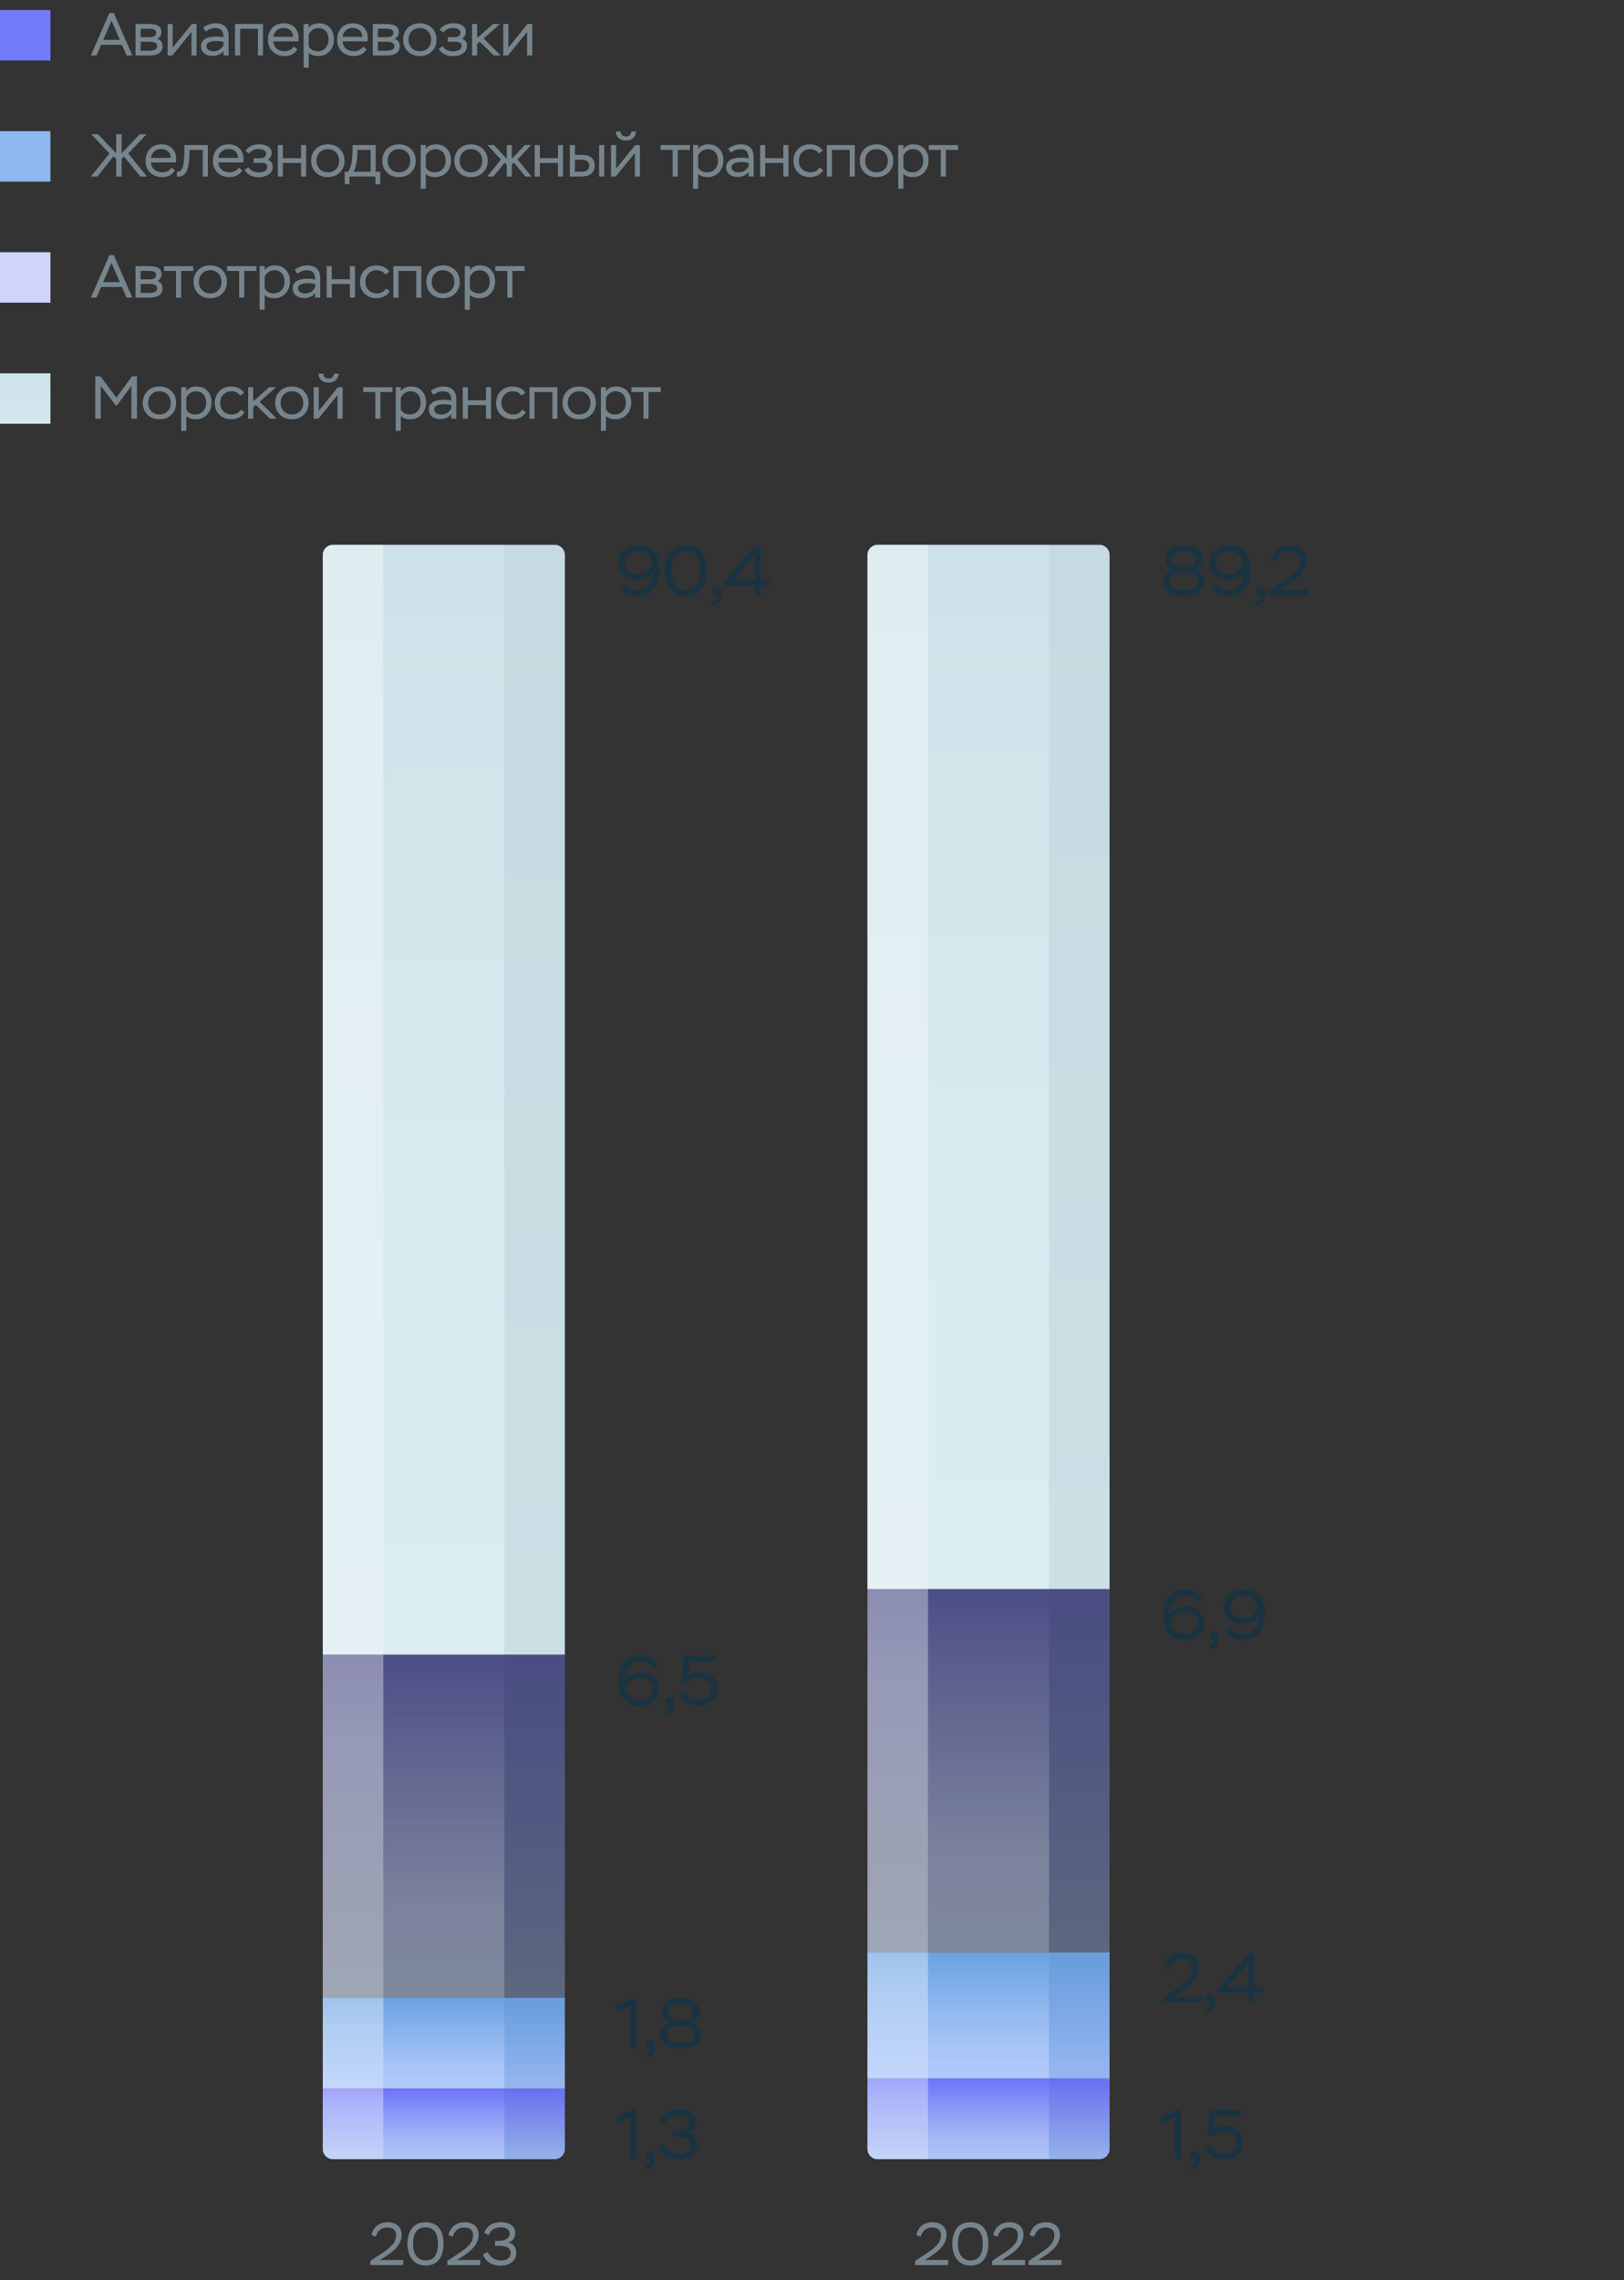 <svg width="322" height="452" viewBox="0 0 322 452" fill="none" xmlns="http://www.w3.org/2000/svg">
<rect x="0" y="0" width="322" height="452" fill="#333333" stroke="none"/>
<rect y="2" width="10" height="10" fill="#737AF9"/>
<path d="M19.128 11H18.012L21.696 2.576H22.56L26.244 11H25.104L24.168 8.876H20.052L19.128 11ZM23.76 7.916L22.104 4.1L20.46 7.916H23.76ZM29.658 11H26.874V4.76H29.466C31.206 4.76 32.022 5.204 32.022 6.356C32.022 6.932 31.758 7.388 31.218 7.712C31.89 7.916 32.226 8.408 32.226 9.212C32.226 10.376 31.302 11 29.658 11ZM29.67 8.276H27.882V10.064H29.55C30.618 10.064 31.158 9.764 31.158 9.164C31.158 8.576 30.666 8.276 29.67 8.276ZM29.43 5.696H27.882V7.364H29.778C30.51 7.364 30.954 7.064 30.954 6.5C30.954 5.864 30.438 5.696 29.43 5.696ZM37.962 6.332L34.158 11H33.234V4.76H34.242V9.44L38.034 4.76H38.97V11H37.962V6.332ZM40.789 6.26L40.273 5.504C40.849 4.964 41.846 4.616 42.77 4.616C44.438 4.616 45.325 5.528 45.325 7.148V11H44.318V10.076C43.922 10.652 43.142 11.084 42.133 11.084C40.778 11.084 39.865 10.328 39.865 9.176C39.865 7.868 40.981 7.244 42.853 7.244C43.441 7.244 43.922 7.304 44.318 7.424C44.318 6.212 43.886 5.564 42.65 5.564C42.026 5.564 41.401 5.792 40.789 6.26ZM42.373 10.172C42.842 10.172 43.261 10.04 43.609 9.788C43.958 9.536 44.185 9.248 44.318 8.948V8.312C43.969 8.192 43.526 8.132 42.986 8.132C41.617 8.132 40.934 8.468 40.934 9.14C40.934 9.776 41.51 10.172 42.373 10.172ZM52.144 11H51.136V5.708H47.608V11H46.6V4.76H52.144V11ZM58.312 9.212L58.959 9.812C58.383 10.676 57.556 11.108 56.464 11.108C55.468 11.108 54.663 10.808 54.051 10.22C53.44 9.632 53.139 8.852 53.139 7.868C53.139 6.92 53.416 6.14 53.98 5.528C54.532 4.916 55.312 4.616 56.319 4.616C57.148 4.616 57.843 4.88 58.383 5.396C58.923 5.912 59.2 6.596 59.2 7.448C59.2 7.724 59.175 7.976 59.139 8.204H54.219C54.279 9.44 55.191 10.16 56.499 10.16C57.231 10.16 57.928 9.776 58.312 9.212ZM56.248 5.54C55.108 5.54 54.364 6.236 54.208 7.292H58.132C58.072 6.188 57.364 5.54 56.248 5.54ZM61.208 13.4H60.2V4.76H61.208V5.54C61.627 4.928 62.3 4.616 63.224 4.616C64.135 4.616 64.868 4.904 65.407 5.492C65.948 6.08 66.212 6.836 66.212 7.772C66.212 8.732 65.924 9.524 65.347 10.16C64.76 10.796 64.016 11.108 63.103 11.108C62.264 11.108 61.627 10.892 61.208 10.472V13.4ZM63.115 5.564C62.203 5.564 61.495 6.152 61.208 6.86V9.188C61.568 9.836 62.167 10.16 63.02 10.16C63.632 10.16 64.147 9.944 64.543 9.512C64.939 9.08 65.144 8.528 65.144 7.844C65.144 6.452 64.364 5.564 63.115 5.564ZM72.028 9.212L72.677 9.812C72.1 10.676 71.272 11.108 70.18 11.108C69.184 11.108 68.38 10.808 67.769 10.22C67.156 9.632 66.856 8.852 66.856 7.868C66.856 6.92 67.132 6.14 67.697 5.528C68.249 4.916 69.028 4.616 70.037 4.616C70.865 4.616 71.561 4.88 72.1 5.396C72.641 5.912 72.916 6.596 72.916 7.448C72.916 7.724 72.892 7.976 72.856 8.204H67.936C67.996 9.44 68.909 10.16 70.216 10.16C70.948 10.16 71.644 9.776 72.028 9.212ZM69.965 5.54C68.825 5.54 68.081 6.236 67.924 7.292H71.849C71.788 6.188 71.081 5.54 69.965 5.54ZM76.701 11H73.916V4.76H76.508C78.249 4.76 79.064 5.204 79.064 6.356C79.064 6.932 78.8 7.388 78.26 7.712C78.933 7.916 79.269 8.408 79.269 9.212C79.269 10.376 78.344 11 76.701 11ZM76.713 8.276H74.924V10.064H76.593C77.66 10.064 78.201 9.764 78.201 9.164C78.201 8.576 77.709 8.276 76.713 8.276ZM76.472 5.696H74.924V7.364H76.82C77.552 7.364 77.996 7.064 77.996 6.5C77.996 5.864 77.481 5.696 76.472 5.696ZM79.929 7.868C79.929 6.92 80.241 6.14 80.853 5.528C81.465 4.916 82.257 4.616 83.229 4.616C84.213 4.616 85.017 4.916 85.629 5.528C86.241 6.14 86.553 6.92 86.553 7.868C86.553 8.816 86.241 9.584 85.629 10.196C85.005 10.808 84.201 11.108 83.229 11.108C82.257 11.108 81.465 10.808 80.853 10.196C80.241 9.584 79.929 8.816 79.929 7.868ZM80.997 7.868C80.997 8.528 81.201 9.08 81.621 9.512C82.041 9.944 82.569 10.16 83.229 10.16C83.889 10.16 84.441 9.944 84.861 9.524C85.281 9.104 85.485 8.552 85.485 7.868C85.485 7.184 85.269 6.632 84.849 6.2C84.417 5.78 83.877 5.564 83.229 5.564C82.581 5.564 82.053 5.78 81.633 6.2C81.213 6.62 80.997 7.184 80.997 7.868ZM89.808 11.12C88.523 11.12 87.576 10.64 86.987 9.692L87.779 9.14C88.127 9.776 88.895 10.184 89.82 10.184C90.816 10.184 91.523 9.776 91.523 9.104C91.523 8.552 91.103 8.276 90.275 8.276H88.811V7.364H90.204C90.816 7.364 91.296 7.004 91.296 6.464C91.296 5.876 90.671 5.54 89.772 5.54C89.016 5.54 88.391 5.828 87.924 6.416L87.18 5.924C87.6 5.204 88.559 4.604 89.868 4.604C91.439 4.604 92.364 5.264 92.364 6.308C92.364 6.896 92.112 7.352 91.62 7.652C92.34 8 92.591 8.42 92.591 9.08C92.591 9.716 92.328 10.208 91.811 10.568C91.296 10.94 90.624 11.12 89.808 11.12ZM94.604 11H93.596V4.76H94.604V7.556L97.76 4.76H99.116L95.888 7.628L99.272 11H97.928L95.12 8.252L94.604 8.732V11ZM104.52 6.332L100.716 11H99.792V4.76H100.8V9.44L104.592 4.76H105.528V11H104.52V6.332Z" fill="#76848D"/>
<rect y="26" width="10" height="10" fill="#8FB7EF"/>
<path d="M18.024 35L21.696 30.428L18.096 26.6H19.428L23.028 30.38V26.6H24.12V30.392L27.72 26.6H29.064L25.428 30.428L29.136 35H27.828L24.6 31.028L24.12 31.496V35H23.028V31.484L22.5 30.992L19.284 35H18.024ZM34.041 33.212L34.69 33.812C34.114 34.676 33.285 35.108 32.194 35.108C31.198 35.108 30.393 34.808 29.782 34.22C29.169 33.632 28.869 32.852 28.869 31.868C28.869 30.92 29.145 30.14 29.709 29.528C30.262 28.916 31.041 28.616 32.05 28.616C32.877 28.616 33.574 28.88 34.114 29.396C34.654 29.912 34.929 30.596 34.929 31.448C34.929 31.724 34.906 31.976 34.87 32.204H29.95C30.009 33.44 30.922 34.16 32.23 34.16C32.962 34.16 33.657 33.776 34.041 33.212ZM31.977 29.54C30.837 29.54 30.093 30.236 29.938 31.292H33.861C33.801 30.188 33.093 29.54 31.977 29.54ZM41.213 35H40.205V29.72H37.565V30.008C37.565 32.024 37.337 33.416 36.881 34.136C36.425 34.856 35.861 35.096 35.081 35V34.04C35.885 34.04 36.557 33.692 36.557 30.044V28.76H41.213V35ZM47.383 33.212L48.032 33.812C47.456 34.676 46.627 35.108 45.535 35.108C44.539 35.108 43.736 34.808 43.123 34.22C42.511 33.632 42.212 32.852 42.212 31.868C42.212 30.92 42.487 30.14 43.051 29.528C43.603 28.916 44.383 28.616 45.392 28.616C46.219 28.616 46.916 28.88 47.456 29.396C47.995 29.912 48.272 30.596 48.272 31.448C48.272 31.724 48.248 31.976 48.212 32.204H43.291C43.352 33.44 44.264 34.16 45.572 34.16C46.303 34.16 46.999 33.776 47.383 33.212ZM45.319 29.54C44.179 29.54 43.435 30.236 43.279 31.292H47.203C47.144 30.188 46.435 29.54 45.319 29.54ZM51.293 35.12C50.009 35.12 49.061 34.64 48.473 33.692L49.265 33.14C49.613 33.776 50.381 34.184 51.305 34.184C52.301 34.184 53.009 33.776 53.009 33.104C53.009 32.552 52.589 32.276 51.761 32.276H50.297V31.364H51.689C52.301 31.364 52.781 31.004 52.781 30.464C52.781 29.876 52.157 29.54 51.257 29.54C50.501 29.54 49.877 29.828 49.409 30.416L48.665 29.924C49.085 29.204 50.045 28.604 51.353 28.604C52.925 28.604 53.849 29.264 53.849 30.308C53.849 30.896 53.597 31.352 53.105 31.652C53.825 32 54.077 32.42 54.077 33.08C54.077 33.716 53.813 34.208 53.297 34.568C52.781 34.94 52.109 35.12 51.293 35.12ZM60.697 35H59.689V32.3H56.089V35H55.081V28.76H56.089V31.352H59.689V28.76H60.697V35ZM61.691 31.868C61.691 30.92 62.003 30.14 62.615 29.528C63.227 28.916 64.019 28.616 64.991 28.616C65.975 28.616 66.779 28.916 67.391 29.528C68.003 30.14 68.315 30.92 68.315 31.868C68.315 32.816 68.003 33.584 67.391 34.196C66.767 34.808 65.963 35.108 64.991 35.108C64.019 35.108 63.227 34.808 62.615 34.196C62.003 33.584 61.691 32.816 61.691 31.868ZM62.759 31.868C62.759 32.528 62.963 33.08 63.383 33.512C63.803 33.944 64.331 34.16 64.991 34.16C65.651 34.16 66.203 33.944 66.623 33.524C67.043 33.104 67.247 32.552 67.247 31.868C67.247 31.184 67.031 30.632 66.611 30.2C66.179 29.78 65.639 29.564 64.991 29.564C64.343 29.564 63.815 29.78 63.395 30.2C62.975 30.62 62.759 31.184 62.759 31.868ZM69.297 36.512H68.337V34.04H69.033C69.669 33.068 69.909 31.7 69.909 29.336V28.76H74.493V34.04H75.393V36.512H74.433V35H69.297V36.512ZM73.485 29.72H70.857V30.152C70.857 31.748 70.605 33.044 70.113 34.04H73.485V29.72ZM75.795 31.868C75.795 30.92 76.107 30.14 76.719 29.528C77.331 28.916 78.123 28.616 79.095 28.616C80.079 28.616 80.883 28.916 81.495 29.528C82.107 30.14 82.419 30.92 82.419 31.868C82.419 32.816 82.107 33.584 81.495 34.196C80.871 34.808 80.067 35.108 79.095 35.108C78.123 35.108 77.331 34.808 76.719 34.196C76.107 33.584 75.795 32.816 75.795 31.868ZM76.863 31.868C76.863 32.528 77.067 33.08 77.487 33.512C77.907 33.944 78.435 34.16 79.095 34.16C79.755 34.16 80.307 33.944 80.727 33.524C81.147 33.104 81.351 32.552 81.351 31.868C81.351 31.184 81.135 30.632 80.715 30.2C80.283 29.78 79.743 29.564 79.095 29.564C78.447 29.564 77.919 29.78 77.499 30.2C77.079 30.62 76.863 31.184 76.863 31.868ZM84.426 37.4H83.418V28.76H84.426V29.54C84.846 28.928 85.518 28.616 86.442 28.616C87.354 28.616 88.086 28.904 88.626 29.492C89.166 30.08 89.43 30.836 89.43 31.772C89.43 32.732 89.142 33.524 88.566 34.16C87.978 34.796 87.234 35.108 86.322 35.108C85.482 35.108 84.846 34.892 84.426 34.472V37.4ZM86.334 29.564C85.422 29.564 84.714 30.152 84.426 30.86V33.188C84.786 33.836 85.386 34.16 86.238 34.16C86.85 34.16 87.366 33.944 87.762 33.512C88.158 33.08 88.362 32.528 88.362 31.844C88.362 30.452 87.582 29.564 86.334 29.564ZM90.075 31.868C90.075 30.92 90.387 30.14 90.999 29.528C91.611 28.916 92.403 28.616 93.375 28.616C94.359 28.616 95.163 28.916 95.775 29.528C96.387 30.14 96.699 30.92 96.699 31.868C96.699 32.816 96.387 33.584 95.775 34.196C95.151 34.808 94.347 35.108 93.375 35.108C92.403 35.108 91.611 34.808 90.999 34.196C90.387 33.584 90.075 32.816 90.075 31.868ZM91.143 31.868C91.143 32.528 91.347 33.08 91.767 33.512C92.187 33.944 92.715 34.16 93.375 34.16C94.035 34.16 94.587 33.944 95.007 33.524C95.427 33.104 95.631 32.552 95.631 31.868C95.631 31.184 95.415 30.632 94.995 30.2C94.563 29.78 94.023 29.564 93.375 29.564C92.727 29.564 92.199 29.78 91.779 30.2C91.359 30.62 91.143 31.184 91.143 31.868ZM96.602 35L99.314 31.64L96.662 28.76H97.946L100.478 31.484V28.76H101.486V31.484L104.054 28.76H105.302L102.626 31.616L105.41 35H104.162L101.894 32.228L101.486 32.612V35H100.478V32.624L100.046 32.276L97.826 35H96.602ZM111.642 35H110.634V32.3H107.034V35H106.026V28.76H107.034V31.352H110.634V28.76H111.642V35ZM115.241 35H112.985V28.76H113.993V30.704H115.337C117.173 30.704 117.905 31.556 117.905 32.84C117.905 34.1 117.101 35 115.241 35ZM115.229 31.664H113.993V34.04H115.217C116.369 34.04 116.837 33.632 116.837 32.852C116.837 32.06 116.297 31.664 115.229 31.664ZM119.813 35H118.793V28.76H119.813V35ZM125.878 30.332L122.074 35H121.15V28.76H122.158V33.44L125.95 28.76H126.886V35H125.878V30.332ZM122.11 26.072H123.058C123.07 26.66 123.454 27.056 124.126 27.056C124.762 27.056 125.158 26.66 125.158 26.072H126.106C126.094 27.164 125.242 27.86 124.126 27.86C122.926 27.86 122.122 27.176 122.11 26.072ZM133.371 29.708H130.983V28.76H136.791V29.708H134.379V35H133.371V29.708ZM138.427 37.4H137.419V28.76H138.427V29.54C138.847 28.928 139.519 28.616 140.443 28.616C141.355 28.616 142.087 28.904 142.627 29.492C143.167 30.08 143.431 30.836 143.431 31.772C143.431 32.732 143.143 33.524 142.567 34.16C141.979 34.796 141.235 35.108 140.323 35.108C139.483 35.108 138.847 34.892 138.427 34.472V37.4ZM140.335 29.564C139.423 29.564 138.715 30.152 138.427 30.86V33.188C138.787 33.836 139.387 34.16 140.239 34.16C140.851 34.16 141.367 33.944 141.763 33.512C142.159 33.08 142.363 32.528 142.363 31.844C142.363 30.452 141.583 29.564 140.335 29.564ZM144.904 30.26L144.388 29.504C144.964 28.964 145.96 28.616 146.884 28.616C148.552 28.616 149.44 29.528 149.44 31.148V35H148.432V34.076C148.036 34.652 147.256 35.084 146.248 35.084C144.892 35.084 143.98 34.328 143.98 33.176C143.98 31.868 145.096 31.244 146.968 31.244C147.556 31.244 148.036 31.304 148.432 31.424C148.432 30.212 148 29.564 146.764 29.564C146.14 29.564 145.516 29.792 144.904 30.26ZM146.488 34.172C146.956 34.172 147.376 34.04 147.724 33.788C148.072 33.536 148.3 33.248 148.432 32.948V32.312C148.084 32.192 147.64 32.132 147.1 32.132C145.732 32.132 145.048 32.468 145.048 33.14C145.048 33.776 145.624 34.172 146.488 34.172ZM156.33 35H155.322V32.3H151.722V35H150.714V28.76H151.722V31.352H155.322V28.76H156.33V35ZM162.508 33.2L163.228 33.716C162.76 34.592 161.704 35.108 160.66 35.108C159.664 35.108 158.86 34.808 158.248 34.22C157.636 33.632 157.324 32.852 157.324 31.868C157.324 30.932 157.624 30.152 158.236 29.54C158.848 28.928 159.628 28.616 160.6 28.616C161.716 28.616 162.712 29.12 163.132 29.888L162.352 30.416C161.932 29.852 161.356 29.564 160.624 29.564C159.976 29.564 159.448 29.78 159.028 30.212C158.608 30.644 158.392 31.196 158.392 31.868C158.392 32.552 158.608 33.104 159.052 33.524C159.484 33.944 160.048 34.16 160.756 34.16C161.5 34.16 162.088 33.836 162.508 33.2ZM169.483 35H168.475V29.708H164.947V35H163.939V28.76H169.483V35ZM170.478 31.868C170.478 30.92 170.79 30.14 171.402 29.528C172.014 28.916 172.806 28.616 173.778 28.616C174.762 28.616 175.566 28.916 176.178 29.528C176.79 30.14 177.102 30.92 177.102 31.868C177.102 32.816 176.79 33.584 176.178 34.196C175.554 34.808 174.75 35.108 173.778 35.108C172.806 35.108 172.014 34.808 171.402 34.196C170.79 33.584 170.478 32.816 170.478 31.868ZM171.546 31.868C171.546 32.528 171.75 33.08 172.17 33.512C172.59 33.944 173.118 34.16 173.778 34.16C174.438 34.16 174.99 33.944 175.41 33.524C175.83 33.104 176.034 32.552 176.034 31.868C176.034 31.184 175.818 30.632 175.398 30.2C174.966 29.78 174.426 29.564 173.778 29.564C173.13 29.564 172.602 29.78 172.182 30.2C171.762 30.62 171.546 31.184 171.546 31.868ZM179.109 37.4H178.101V28.76H179.109V29.54C179.529 28.928 180.201 28.616 181.125 28.616C182.037 28.616 182.769 28.904 183.309 29.492C183.849 30.08 184.113 30.836 184.113 31.772C184.113 32.732 183.825 33.524 183.249 34.16C182.661 34.796 181.917 35.108 181.005 35.108C180.165 35.108 179.529 34.892 179.109 34.472V37.4ZM181.017 29.564C180.105 29.564 179.397 30.152 179.109 30.86V33.188C179.469 33.836 180.069 34.16 180.921 34.16C181.533 34.16 182.049 33.944 182.445 33.512C182.841 33.08 183.045 32.528 183.045 31.844C183.045 30.452 182.265 29.564 181.017 29.564ZM186.54 29.708H184.152V28.76H189.96V29.708H187.548V35H186.54V29.708Z" fill="#76848D"/>
<rect y="50" width="10" height="10" fill="#CFD4FB"/>
<path d="M19.128 59H18.012L21.696 50.576H22.56L26.244 59H25.104L24.168 56.876H20.052L19.128 59ZM23.76 55.916L22.104 52.1L20.46 55.916H23.76ZM29.658 59H26.874V52.76H29.466C31.206 52.76 32.022 53.204 32.022 54.356C32.022 54.932 31.758 55.388 31.218 55.712C31.89 55.916 32.226 56.408 32.226 57.212C32.226 58.376 31.302 59 29.658 59ZM29.67 56.276H27.882V58.064H29.55C30.618 58.064 31.158 57.764 31.158 57.164C31.158 56.576 30.666 56.276 29.67 56.276ZM29.43 53.696H27.882V55.364H29.778C30.51 55.364 30.954 55.064 30.954 54.5C30.954 53.864 30.438 53.696 29.43 53.696ZM34.902 53.708H32.514V52.76H38.322V53.708H35.91V59H34.902V53.708ZM38.368 55.868C38.368 54.92 38.68 54.14 39.292 53.528C39.904 52.916 40.696 52.616 41.668 52.616C42.652 52.616 43.456 52.916 44.068 53.528C44.68 54.14 44.992 54.92 44.992 55.868C44.992 56.816 44.68 57.584 44.068 58.196C43.444 58.808 42.64 59.108 41.668 59.108C40.696 59.108 39.904 58.808 39.292 58.196C38.68 57.584 38.368 56.816 38.368 55.868ZM39.436 55.868C39.436 56.528 39.64 57.08 40.06 57.512C40.48 57.944 41.008 58.16 41.668 58.16C42.328 58.16 42.88 57.944 43.3 57.524C43.72 57.104 43.924 56.552 43.924 55.868C43.924 55.184 43.708 54.632 43.288 54.2C42.856 53.78 42.316 53.564 41.668 53.564C41.02 53.564 40.492 53.78 40.072 54.2C39.652 54.62 39.436 55.184 39.436 55.868ZM47.424 53.708H45.036V52.76H50.844V53.708H48.432V59H47.424V53.708ZM52.48 61.4H51.472V52.76H52.48V53.54C52.9 52.928 53.572 52.616 54.496 52.616C55.408 52.616 56.14 52.904 56.68 53.492C57.22 54.08 57.484 54.836 57.484 55.772C57.484 56.732 57.196 57.524 56.62 58.16C56.032 58.796 55.288 59.108 54.376 59.108C53.536 59.108 52.9 58.892 52.48 58.472V61.4ZM54.388 53.564C53.476 53.564 52.768 54.152 52.48 54.86V57.188C52.84 57.836 53.44 58.16 54.292 58.16C54.904 58.16 55.42 57.944 55.816 57.512C56.212 57.08 56.416 56.528 56.416 55.844C56.416 54.452 55.636 53.564 54.388 53.564ZM58.957 54.26L58.441 53.504C59.017 52.964 60.013 52.616 60.937 52.616C62.605 52.616 63.493 53.528 63.493 55.148V59H62.485V58.076C62.089 58.652 61.309 59.084 60.301 59.084C58.945 59.084 58.033 58.328 58.033 57.176C58.033 55.868 59.149 55.244 61.021 55.244C61.609 55.244 62.089 55.304 62.485 55.424C62.485 54.212 62.053 53.564 60.817 53.564C60.193 53.564 59.569 53.792 58.957 54.26ZM60.541 58.172C61.009 58.172 61.429 58.04 61.777 57.788C62.125 57.536 62.353 57.248 62.485 56.948V56.312C62.137 56.192 61.693 56.132 61.153 56.132C59.785 56.132 59.101 56.468 59.101 57.14C59.101 57.776 59.677 58.172 60.541 58.172ZM70.383 59H69.375V56.3H65.775V59H64.767V52.76H65.775V55.352H69.375V52.76H70.383V59ZM76.561 57.2L77.281 57.716C76.813 58.592 75.757 59.108 74.713 59.108C73.717 59.108 72.913 58.808 72.301 58.22C71.689 57.632 71.377 56.852 71.377 55.868C71.377 54.932 71.677 54.152 72.289 53.54C72.901 52.928 73.681 52.616 74.653 52.616C75.769 52.616 76.765 53.12 77.185 53.888L76.405 54.416C75.985 53.852 75.409 53.564 74.677 53.564C74.029 53.564 73.501 53.78 73.081 54.212C72.661 54.644 72.445 55.196 72.445 55.868C72.445 56.552 72.661 57.104 73.105 57.524C73.537 57.944 74.101 58.16 74.809 58.16C75.553 58.16 76.141 57.836 76.561 57.2ZM83.536 59H82.528V53.708H79V59H77.992V52.76H83.536V59ZM84.532 55.868C84.532 54.92 84.844 54.14 85.456 53.528C86.068 52.916 86.86 52.616 87.832 52.616C88.816 52.616 89.62 52.916 90.232 53.528C90.844 54.14 91.156 54.92 91.156 55.868C91.156 56.816 90.844 57.584 90.232 58.196C89.608 58.808 88.804 59.108 87.832 59.108C86.86 59.108 86.068 58.808 85.456 58.196C84.844 57.584 84.532 56.816 84.532 55.868ZM85.6 55.868C85.6 56.528 85.804 57.08 86.224 57.512C86.644 57.944 87.172 58.16 87.832 58.16C88.492 58.16 89.044 57.944 89.464 57.524C89.884 57.104 90.088 56.552 90.088 55.868C90.088 55.184 89.872 54.632 89.452 54.2C89.02 53.78 88.48 53.564 87.832 53.564C87.184 53.564 86.656 53.78 86.236 54.2C85.816 54.62 85.6 55.184 85.6 55.868ZM93.162 61.4H92.154V52.76H93.162V53.54C93.582 52.928 94.254 52.616 95.178 52.616C96.09 52.616 96.822 52.904 97.362 53.492C97.902 54.08 98.166 54.836 98.166 55.772C98.166 56.732 97.878 57.524 97.302 58.16C96.714 58.796 95.97 59.108 95.058 59.108C94.218 59.108 93.582 58.892 93.162 58.472V61.4ZM95.07 53.564C94.158 53.564 93.45 54.152 93.162 54.86V57.188C93.522 57.836 94.122 58.16 94.974 58.16C95.586 58.16 96.102 57.944 96.498 57.512C96.894 57.08 97.098 56.528 97.098 55.844C97.098 54.452 96.318 53.564 95.07 53.564ZM100.593 53.708H98.205V52.76H104.013V53.708H101.601V59H100.593V53.708Z" fill="#76848D"/>
<rect y="74" width="10" height="10" fill="url(#paint0_linear_4001_19881)"/>
<path d="M19.98 83H18.888V74.6H19.896L23.088 78.824L26.172 74.6H27.156V83H26.064V76.484L23.196 80.348H22.932L19.98 76.484V83ZM28.307 79.868C28.307 78.92 28.619 78.14 29.231 77.528C29.843 76.916 30.635 76.616 31.607 76.616C32.591 76.616 33.395 76.916 34.007 77.528C34.619 78.14 34.931 78.92 34.931 79.868C34.931 80.816 34.619 81.584 34.007 82.196C33.383 82.808 32.579 83.108 31.607 83.108C30.635 83.108 29.843 82.808 29.231 82.196C28.619 81.584 28.307 80.816 28.307 79.868ZM29.375 79.868C29.375 80.528 29.579 81.08 29.999 81.512C30.419 81.944 30.947 82.16 31.607 82.16C32.267 82.16 32.819 81.944 33.239 81.524C33.659 81.104 33.863 80.552 33.863 79.868C33.863 79.184 33.647 78.632 33.227 78.2C32.795 77.78 32.255 77.564 31.607 77.564C30.959 77.564 30.431 77.78 30.011 78.2C29.591 78.62 29.375 79.184 29.375 79.868ZM36.938 85.4H35.929V76.76H36.938V77.54C37.358 76.928 38.029 76.616 38.953 76.616C39.865 76.616 40.597 76.904 41.138 77.492C41.678 78.08 41.941 78.836 41.941 79.772C41.941 80.732 41.654 81.524 41.078 82.16C40.489 82.796 39.745 83.108 38.834 83.108C37.993 83.108 37.358 82.892 36.938 82.472V85.4ZM38.846 77.564C37.934 77.564 37.225 78.152 36.938 78.86V81.188C37.297 81.836 37.898 82.16 38.749 82.16C39.361 82.16 39.877 81.944 40.273 81.512C40.669 81.08 40.873 80.528 40.873 79.844C40.873 78.452 40.093 77.564 38.846 77.564ZM47.77 81.2L48.49 81.716C48.023 82.592 46.967 83.108 45.922 83.108C44.926 83.108 44.123 82.808 43.511 82.22C42.898 81.632 42.587 80.852 42.587 79.868C42.587 78.932 42.886 78.152 43.498 77.54C44.111 76.928 44.891 76.616 45.862 76.616C46.978 76.616 47.974 77.12 48.395 77.888L47.614 78.416C47.194 77.852 46.618 77.564 45.886 77.564C45.239 77.564 44.711 77.78 44.291 78.212C43.87 78.644 43.654 79.196 43.654 79.868C43.654 80.552 43.87 81.104 44.315 81.524C44.746 81.944 45.31 82.16 46.019 82.16C46.763 82.16 47.35 81.836 47.77 81.2ZM50.209 83H49.201V76.76H50.209V79.556L53.365 76.76H54.721L51.493 79.628L54.877 83H53.533L50.725 80.252L50.209 80.732V83ZM54.569 79.868C54.569 78.92 54.881 78.14 55.493 77.528C56.105 76.916 56.897 76.616 57.869 76.616C58.853 76.616 59.657 76.916 60.269 77.528C60.881 78.14 61.193 78.92 61.193 79.868C61.193 80.816 60.881 81.584 60.269 82.196C59.645 82.808 58.841 83.108 57.869 83.108C56.897 83.108 56.105 82.808 55.493 82.196C54.881 81.584 54.569 80.816 54.569 79.868ZM55.637 79.868C55.637 80.528 55.841 81.08 56.261 81.512C56.681 81.944 57.209 82.16 57.869 82.16C58.529 82.16 59.081 81.944 59.501 81.524C59.921 81.104 60.125 80.552 60.125 79.868C60.125 79.184 59.909 78.632 59.489 78.2C59.057 77.78 58.517 77.564 57.869 77.564C57.221 77.564 56.693 77.78 56.273 78.2C55.853 78.62 55.637 79.184 55.637 79.868ZM66.92 78.332L63.116 83H62.192V76.76H63.2V81.44L66.992 76.76H67.928V83H66.92V78.332ZM63.152 74.072H64.1C64.112 74.66 64.496 75.056 65.168 75.056C65.804 75.056 66.2 74.66 66.2 74.072H67.148C67.136 75.164 66.284 75.86 65.168 75.86C63.968 75.86 63.164 75.176 63.152 74.072ZM74.413 77.708H72.025V76.76H77.833V77.708H75.421V83H74.413V77.708ZM79.469 85.4H78.461V76.76H79.469V77.54C79.889 76.928 80.561 76.616 81.485 76.616C82.397 76.616 83.129 76.904 83.669 77.492C84.209 78.08 84.473 78.836 84.473 79.772C84.473 80.732 84.185 81.524 83.609 82.16C83.021 82.796 82.277 83.108 81.365 83.108C80.525 83.108 79.889 82.892 79.469 82.472V85.4ZM81.377 77.564C80.465 77.564 79.757 78.152 79.469 78.86V81.188C79.829 81.836 80.429 82.16 81.281 82.16C81.893 82.16 82.409 81.944 82.805 81.512C83.201 81.08 83.405 80.528 83.405 79.844C83.405 78.452 82.625 77.564 81.377 77.564ZM85.946 78.26L85.43 77.504C86.006 76.964 87.002 76.616 87.926 76.616C89.594 76.616 90.482 77.528 90.482 79.148V83H89.474V82.076C89.078 82.652 88.298 83.084 87.29 83.084C85.934 83.084 85.022 82.328 85.022 81.176C85.022 79.868 86.138 79.244 88.01 79.244C88.598 79.244 89.078 79.304 89.474 79.424C89.474 78.212 89.042 77.564 87.806 77.564C87.182 77.564 86.558 77.792 85.946 78.26ZM87.53 82.172C87.998 82.172 88.418 82.04 88.766 81.788C89.114 81.536 89.342 81.248 89.474 80.948V80.312C89.126 80.192 88.682 80.132 88.142 80.132C86.774 80.132 86.09 80.468 86.09 81.14C86.09 81.776 86.666 82.172 87.53 82.172ZM97.372 83H96.364V80.3H92.764V83H91.756V76.76H92.764V79.352H96.364V76.76H97.372V83ZM103.55 81.2L104.27 81.716C103.802 82.592 102.746 83.108 101.702 83.108C100.706 83.108 99.902 82.808 99.29 82.22C98.678 81.632 98.366 80.852 98.366 79.868C98.366 78.932 98.666 78.152 99.278 77.54C99.89 76.928 100.67 76.616 101.642 76.616C102.758 76.616 103.754 77.12 104.174 77.888L103.394 78.416C102.974 77.852 102.398 77.564 101.666 77.564C101.018 77.564 100.49 77.78 100.07 78.212C99.65 78.644 99.434 79.196 99.434 79.868C99.434 80.552 99.65 81.104 100.094 81.524C100.526 81.944 101.09 82.16 101.798 82.16C102.542 82.16 103.13 81.836 103.55 81.2ZM110.525 83H109.517V77.708H105.989V83H104.981V76.76H110.525V83ZM111.52 79.868C111.52 78.92 111.832 78.14 112.444 77.528C113.056 76.916 113.848 76.616 114.82 76.616C115.804 76.616 116.608 76.916 117.22 77.528C117.832 78.14 118.144 78.92 118.144 79.868C118.144 80.816 117.832 81.584 117.22 82.196C116.596 82.808 115.792 83.108 114.82 83.108C113.848 83.108 113.056 82.808 112.444 82.196C111.832 81.584 111.52 80.816 111.52 79.868ZM112.588 79.868C112.588 80.528 112.792 81.08 113.212 81.512C113.632 81.944 114.16 82.16 114.82 82.16C115.48 82.16 116.032 81.944 116.452 81.524C116.872 81.104 117.076 80.552 117.076 79.868C117.076 79.184 116.86 78.632 116.44 78.2C116.008 77.78 115.468 77.564 114.82 77.564C114.172 77.564 113.644 77.78 113.224 78.2C112.804 78.62 112.588 79.184 112.588 79.868ZM120.151 85.4H119.143V76.76H120.151V77.54C120.571 76.928 121.243 76.616 122.167 76.616C123.079 76.616 123.811 76.904 124.351 77.492C124.891 78.08 125.155 78.836 125.155 79.772C125.155 80.732 124.867 81.524 124.291 82.16C123.703 82.796 122.959 83.108 122.047 83.108C121.207 83.108 120.571 82.892 120.151 82.472V85.4ZM122.059 77.564C121.147 77.564 120.439 78.152 120.151 78.86V81.188C120.511 81.836 121.111 82.16 121.963 82.16C122.575 82.16 123.091 81.944 123.487 81.512C123.883 81.08 124.087 80.528 124.087 79.844C124.087 78.452 123.307 77.564 122.059 77.564ZM127.582 77.708H125.194V76.76H131.002V77.708H128.59V83H127.582V77.708Z" fill="#76848D"/>
<path d="M64 414L112 414L112 426C112 427.105 111.105 428 110 428L66 428C64.895 428 64 427.105 64 426L64 414Z" fill="url(#paint1_linear_4001_19881)"/>
<path opacity="0.2" d="M76 414L100 414L100 428L76 428L76 414Z" fill="url(#paint2_linear_4001_19881)"/>
<path opacity="0.04" d="M100 414L110 414C111.105 414 112 414.895 112 416L112 428L100 428L100 414Z" fill="#0D262C"/>
<path opacity="0.5" d="M64 414L76 414L76 428L66 428C64.895 428 64 427.105 64 426L64 414Z" fill="url(#paint3_linear_4001_19881)"/>
<rect x="64" y="396" width="48" height="18" fill="url(#paint4_linear_4001_19881)"/>
<path opacity="0.2" d="M76 396L100 396L100 414L76 414L76 396Z" fill="url(#paint5_linear_4001_19881)"/>
<path opacity="0.04" d="M100 396L110 396C111.105 396 112 396.895 112 398L112 414L100 414L100 396Z" fill="#0D262C"/>
<rect opacity="0.5" x="64" y="396" width="12" height="18" fill="url(#paint6_linear_4001_19881)"/>
<path d="M64 110C64 108.895 64.895 108 66 108L110 108C111.105 108 112 108.895 112 110L112 328L64 328L64 110Z" fill="url(#paint7_linear_4001_19881)"/>
<path opacity="0.2" d="M76 108L100 108L100 328L76 328L76 108Z" fill="url(#paint8_linear_4001_19881)"/>
<path opacity="0.04" d="M100 108L110 108C111.105 108 112 108.895 112 110L112 328L100 328L100 108Z" fill="#0D262C"/>
<path opacity="0.5" d="M64 110C64 108.895 64.895 108 66 108L76 108L76 328L64 328L64 110Z" fill="url(#paint9_linear_4001_19881)"/>
<rect opacity="0.42" x="64" y="328" width="48" height="68" fill="url(#paint10_linear_4001_19881)"/>
<path opacity="0.2" d="M76 328L100 328L100 396L76 396L76 328Z" fill="url(#paint11_linear_4001_19881)"/>
<path opacity="0.04" d="M100 328L110 328C111.105 328 112 328.895 112 330L112 396L100 396L100 328Z" fill="#0D262C"/>
<rect opacity="0.5" x="64" y="328" width="12" height="68" fill="url(#paint12_linear_4001_19881)"/>
<path d="M74.527 443.372L73.651 443.06C73.951 441.572 75.079 440.504 76.867 440.504C78.595 440.504 79.651 441.5 79.651 443.024C79.651 443.828 79.303 444.632 78.871 445.208C78.655 445.508 78.379 445.796 78.055 446.096C77.395 446.684 76.927 446.996 76.243 447.428L75.319 448.004H79.963V449H73.423V448.184L75.247 446.972C75.571 446.768 75.799 446.612 75.931 446.516C76.063 446.432 76.279 446.276 76.567 446.072C76.855 445.868 77.071 445.688 77.215 445.556C77.347 445.424 77.527 445.256 77.731 445.04C78.283 444.44 78.487 443.888 78.547 443.132C78.547 442.04 77.839 441.548 76.795 441.548C76.147 441.548 75.631 441.728 75.259 442.088C74.887 442.448 74.635 442.88 74.527 443.372ZM80.795 444.8C80.795 443.504 81.095 442.46 81.707 441.68C82.307 440.9 83.195 440.504 84.359 440.504C86.747 440.504 87.935 442.076 87.935 444.8C87.935 446.108 87.635 447.14 87.047 447.92C86.447 448.7 85.559 449.096 84.383 449.096C83.255 449.096 82.379 448.7 81.743 447.908C81.107 447.116 80.795 446.084 80.795 444.8ZM81.899 444.8C81.899 446.852 82.835 448.076 84.383 448.076C86.015 448.076 86.831 446.984 86.831 444.8C86.831 442.616 86.003 441.524 84.359 441.524C82.691 441.524 81.899 442.724 81.899 444.8ZM89.791 443.372L88.915 443.06C89.215 441.572 90.343 440.504 92.131 440.504C93.859 440.504 94.915 441.5 94.915 443.024C94.915 443.828 94.567 444.632 94.135 445.208C93.919 445.508 93.643 445.796 93.319 446.096C92.659 446.684 92.191 446.996 91.507 447.428L90.583 448.004H95.227V449H88.687V448.184L90.511 446.972C90.835 446.768 91.063 446.612 91.195 446.516C91.327 446.432 91.543 446.276 91.831 446.072C92.119 445.868 92.335 445.688 92.479 445.556C92.611 445.424 92.791 445.256 92.995 445.04C93.547 444.44 93.751 443.888 93.811 443.132C93.811 442.04 93.103 441.548 92.059 441.548C91.411 441.548 90.895 441.728 90.523 442.088C90.151 442.448 89.899 442.88 89.791 443.372ZM96.887 443.048L95.987 442.64C96.431 441.344 97.595 440.492 99.335 440.492C100.163 440.492 100.847 440.684 101.375 441.068C101.903 441.452 102.167 441.968 102.167 442.604C102.167 443.576 101.651 444.296 100.691 444.572C101.615 444.632 102.359 445.328 102.359 446.576C102.359 447.368 102.071 447.992 101.495 448.436C100.919 448.88 100.187 449.108 99.287 449.108C97.451 449.108 96.179 448.232 95.759 446.852L96.731 446.432C97.247 447.524 98.123 448.076 99.359 448.076C100.523 448.076 101.255 447.536 101.255 446.588C101.255 445.664 100.535 445.196 99.095 445.196H98.159V444.2H98.903C100.211 444.2 101.063 443.612 101.063 442.808C101.063 441.98 100.379 441.512 99.287 441.512C98.003 441.512 97.223 442.172 96.887 443.048Z" fill="#76848D"/>
<path d="M122.49 420.804L122.042 419.754L125.402 418.144H126.2V428H124.996V419.642L122.49 420.804ZM128.923 428C128.405 428.056 128.013 427.762 128.013 427.258C128.013 426.768 128.321 426.46 128.867 426.46C129.483 426.46 129.889 426.88 129.889 427.664C129.889 429.064 129.119 429.778 128.097 430.016L127.803 429.358C128.111 429.274 128.391 429.106 128.643 428.84C128.881 428.574 128.979 428.294 128.923 428ZM131.874 421.056L130.824 420.58C131.342 419.068 132.7 418.074 134.73 418.074C135.696 418.074 136.494 418.298 137.11 418.746C137.726 419.194 138.034 419.796 138.034 420.538C138.034 421.672 137.432 422.512 136.312 422.834C137.39 422.904 138.258 423.716 138.258 425.172C138.258 426.096 137.922 426.824 137.25 427.342C136.578 427.86 135.724 428.126 134.674 428.126C132.532 428.126 131.048 427.104 130.558 425.494L131.692 425.004C132.294 426.278 133.316 426.922 134.758 426.922C136.116 426.922 136.97 426.292 136.97 425.186C136.97 424.108 136.13 423.562 134.45 423.562H133.358V422.4H134.226C135.752 422.4 136.746 421.714 136.746 420.776C136.746 419.81 135.948 419.264 134.674 419.264C133.176 419.264 132.266 420.034 131.874 421.056Z" fill="#1A3341"/>
<path d="M122.49 398.804L122.042 397.754L125.402 396.144H126.2V406H124.996V397.642L122.49 398.804ZM128.923 406C128.405 406.056 128.013 405.762 128.013 405.258C128.013 404.768 128.321 404.46 128.867 404.46C129.483 404.46 129.889 404.88 129.889 405.664C129.889 407.064 129.119 407.778 128.097 408.016L127.803 407.358C128.111 407.274 128.391 407.106 128.643 406.84C128.881 406.574 128.979 406.294 128.923 406ZM134.772 400.414H135.206C135.836 400.414 136.354 400.26 136.788 399.966C137.208 399.672 137.418 399.28 137.418 398.818C137.418 397.768 136.592 397.236 134.954 397.236C133.386 397.236 132.532 397.81 132.532 398.818C132.532 399.728 133.47 400.414 134.772 400.414ZM135.178 401.52H134.828C134.072 401.52 133.442 401.688 132.952 402.01C132.462 402.332 132.21 402.738 132.21 403.228C132.21 404.292 133.19 404.964 134.968 404.964C136.774 404.964 137.74 404.32 137.74 403.242C137.74 402.164 136.704 401.52 135.178 401.52ZM137.936 405.37C137.222 405.874 136.228 406.126 134.982 406.126C133.736 406.126 132.742 405.874 132.014 405.384C131.286 404.894 130.922 404.222 130.922 403.354C130.922 402.22 131.664 401.324 132.854 400.932C131.776 400.582 131.244 399.728 131.244 398.734C131.244 397.11 132.616 396.074 134.968 396.074C137.334 396.074 138.706 397.11 138.706 398.734C138.706 399.672 138.188 400.386 137.152 400.862C138.398 401.24 139.014 402.052 139.014 403.298C139.014 404.18 138.65 404.88 137.936 405.37Z" fill="#1A3341"/>
<path d="M122.602 333.366C122.602 331.672 123.022 330.37 123.848 329.446C124.674 328.536 125.71 328.074 126.956 328.074C128.594 328.074 129.882 328.816 130.428 329.992L129.476 330.636C128.902 329.726 128.048 329.278 126.9 329.278C126.032 329.278 125.304 329.614 124.716 330.286C124.128 330.972 123.834 331.896 123.848 333.086C124.394 332.064 125.668 331.448 127.068 331.448C128.202 331.448 129.112 331.742 129.77 332.344C130.428 332.946 130.764 333.744 130.764 334.724C130.764 335.718 130.4 336.544 129.658 337.174C128.916 337.804 127.992 338.126 126.886 338.126C124.24 338.126 122.602 336.404 122.602 333.366ZM124.002 334.556C124.268 335.942 125.318 336.922 126.872 336.922C127.628 336.922 128.258 336.726 128.748 336.32C129.238 335.928 129.476 335.41 129.476 334.78C129.476 333.394 128.496 332.652 126.998 332.652C126.172 332.652 125.486 332.848 124.954 333.24C124.408 333.632 124.1 334.066 124.002 334.556ZM132.711 338C132.193 338.056 131.801 337.762 131.801 337.258C131.801 336.768 132.109 336.46 132.655 336.46C133.271 336.46 133.677 336.88 133.677 337.664C133.677 339.064 132.907 339.778 131.885 340.016L131.591 339.358C131.899 339.274 132.179 339.106 132.431 338.84C132.669 338.574 132.767 338.294 132.711 338ZM136.123 333.492L135.115 333.226L135.689 328.2H141.849V329.39H136.767L136.403 332.022C136.893 331.658 137.635 331.476 138.629 331.476C139.777 331.476 140.673 331.784 141.331 332.386C141.975 333.002 142.297 333.786 142.297 334.752C142.297 335.718 141.933 336.53 141.219 337.16C140.491 337.804 139.581 338.126 138.503 338.126C136.669 338.126 135.143 337.258 134.513 335.732L135.633 335.256C136.039 336.194 137.089 336.936 138.503 336.936C140.113 336.936 141.009 336.012 141.009 334.794C141.009 333.492 139.959 332.652 138.293 332.652C137.397 332.652 136.669 332.932 136.123 333.492Z" fill="#1A3341"/>
<path d="M130.75 112.918C130.75 114.584 130.358 115.872 129.56 116.768C128.762 117.678 127.698 118.126 126.368 118.126C124.744 118.126 123.47 117.44 122.84 116.39L123.848 115.69C124.408 116.474 125.43 116.922 126.536 116.922C127.446 116.922 128.174 116.558 128.748 115.83C129.322 115.116 129.56 114.22 129.49 113.156C129.028 114.22 127.866 115.004 126.312 115.004C125.22 115.004 124.324 114.696 123.624 114.066C122.91 113.45 122.56 112.638 122.56 111.644C122.56 110.552 122.938 109.684 123.694 109.04C124.45 108.396 125.458 108.074 126.704 108.074C129.224 108.074 130.75 109.838 130.75 112.918ZM129.28 111.602C129.07 110.3 128.174 109.278 126.564 109.278C124.884 109.278 123.848 110.146 123.848 111.602C123.848 112.988 124.898 113.8 126.536 113.8C127.278 113.8 127.908 113.576 128.398 113.128C128.888 112.68 129.182 112.176 129.28 111.602ZM131.8 113.1C131.8 111.588 132.15 110.37 132.864 109.46C133.564 108.55 134.6 108.088 135.958 108.088C138.744 108.088 140.13 109.922 140.13 113.1C140.13 114.626 139.78 115.83 139.094 116.74C138.394 117.65 137.358 118.112 135.986 118.112C134.67 118.112 133.648 117.65 132.906 116.726C132.164 115.802 131.8 114.598 131.8 113.1ZM133.088 113.1C133.088 115.494 134.18 116.922 135.986 116.922C137.89 116.922 138.842 115.648 138.842 113.1C138.842 110.552 137.876 109.278 135.958 109.278C134.012 109.278 133.088 110.678 133.088 113.1ZM142.114 118C141.596 118.056 141.204 117.762 141.204 117.258C141.204 116.768 141.512 116.46 142.058 116.46C142.674 116.46 143.08 116.88 143.08 117.664C143.08 119.064 142.31 119.778 141.288 120.016L140.994 119.358C141.302 119.274 141.582 119.106 141.834 118.84C142.072 118.574 142.17 118.294 142.114 118ZM150.86 118H149.642V115.998H143.65V115.186L149.782 108.2H150.86V114.864H152.68V115.998H150.86V118ZM149.642 110.16L145.33 114.864H149.642V110.16Z" fill="#1A3341"/>
<path d="M172 412L220 412L220 426C220 427.105 219.105 428 218 428L174 428C172.895 428 172 427.105 172 426L172 412Z" fill="url(#paint13_linear_4001_19881)"/>
<path opacity="0.2" d="M184 412L208 412L208 428L184 428L184 412Z" fill="url(#paint14_linear_4001_19881)"/>
<path opacity="0.04" d="M208 412L218 412C219.105 412 220 412.895 220 414L220 428L208 428L208 412Z" fill="#0D262C"/>
<path opacity="0.5" d="M172 412L184 412L184 428L174 428C172.895 428 172 427.105 172 426L172 412Z" fill="url(#paint15_linear_4001_19881)"/>
<rect x="172" y="387" width="48" height="25" fill="url(#paint16_linear_4001_19881)"/>
<path opacity="0.2" d="M184 387L208 387L208 412L184 412L184 387Z" fill="url(#paint17_linear_4001_19881)"/>
<path opacity="0.04" d="M208 387L218 387C219.105 387 220 387.895 220 389L220 412L208 412L208 387Z" fill="#0D262C"/>
<rect opacity="0.5" x="172" y="387" width="12" height="25" fill="url(#paint18_linear_4001_19881)"/>
<path d="M172 110C172 108.895 172.895 108 174 108L218 108C219.105 108 220 108.895 220 110L220 315L172 315L172 110Z" fill="url(#paint19_linear_4001_19881)"/>
<path opacity="0.2" d="M184 108L208 108L208 315L184 315L184 108Z" fill="url(#paint20_linear_4001_19881)"/>
<path opacity="0.04" d="M208 108L218 108C219.105 108 220 108.895 220 110L220 315L208 315L208 108Z" fill="#0D262C"/>
<path opacity="0.5" d="M172 110C172 108.895 172.895 108 174 108L184 108L184 315L172 315L172 110Z" fill="url(#paint21_linear_4001_19881)"/>
<rect opacity="0.42" x="172" y="315" width="48" height="72" fill="url(#paint22_linear_4001_19881)"/>
<path opacity="0.2" d="M184 315L208 315L208 387L184 387L184 315Z" fill="url(#paint23_linear_4001_19881)"/>
<path opacity="0.04" d="M208 315L218 315C219.105 315 220 315.895 220 317L220 387L208 387L208 315Z" fill="#0D262C"/>
<rect opacity="0.5" x="172" y="315" width="12" height="72" fill="url(#paint24_linear_4001_19881)"/>
<path d="M182.556 443.372L181.68 443.06C181.98 441.572 183.108 440.504 184.896 440.504C186.624 440.504 187.68 441.5 187.68 443.024C187.68 443.828 187.332 444.632 186.9 445.208C186.684 445.508 186.408 445.796 186.084 446.096C185.424 446.684 184.956 446.996 184.272 447.428L183.348 448.004H187.992V449H181.452V448.184L183.276 446.972C183.6 446.768 183.828 446.612 183.96 446.516C184.092 446.432 184.308 446.276 184.596 446.072C184.884 445.868 185.1 445.688 185.244 445.556C185.376 445.424 185.556 445.256 185.76 445.04C186.312 444.44 186.516 443.888 186.576 443.132C186.576 442.04 185.868 441.548 184.824 441.548C184.176 441.548 183.66 441.728 183.288 442.088C182.916 442.448 182.664 442.88 182.556 443.372ZM188.824 444.8C188.824 443.504 189.124 442.46 189.736 441.68C190.336 440.9 191.224 440.504 192.388 440.504C194.776 440.504 195.964 442.076 195.964 444.8C195.964 446.108 195.664 447.14 195.076 447.92C194.476 448.7 193.588 449.096 192.412 449.096C191.284 449.096 190.408 448.7 189.772 447.908C189.136 447.116 188.824 446.084 188.824 444.8ZM189.928 444.8C189.928 446.852 190.864 448.076 192.412 448.076C194.044 448.076 194.86 446.984 194.86 444.8C194.86 442.616 194.032 441.524 192.388 441.524C190.72 441.524 189.928 442.724 189.928 444.8ZM197.82 443.372L196.944 443.06C197.244 441.572 198.372 440.504 200.16 440.504C201.888 440.504 202.944 441.5 202.944 443.024C202.944 443.828 202.596 444.632 202.164 445.208C201.948 445.508 201.672 445.796 201.348 446.096C200.688 446.684 200.22 446.996 199.536 447.428L198.612 448.004H203.256V449H196.716V448.184L198.54 446.972C198.864 446.768 199.092 446.612 199.224 446.516C199.356 446.432 199.572 446.276 199.86 446.072C200.148 445.868 200.364 445.688 200.508 445.556C200.64 445.424 200.82 445.256 201.024 445.04C201.576 444.44 201.78 443.888 201.84 443.132C201.84 442.04 201.132 441.548 200.088 441.548C199.44 441.548 198.924 441.728 198.552 442.088C198.18 442.448 197.928 442.88 197.82 443.372ZM205.048 443.372L204.172 443.06C204.472 441.572 205.6 440.504 207.388 440.504C209.116 440.504 210.172 441.5 210.172 443.024C210.172 443.828 209.824 444.632 209.392 445.208C209.176 445.508 208.9 445.796 208.576 446.096C207.916 446.684 207.448 446.996 206.764 447.428L205.84 448.004H210.484V449H203.944V448.184L205.768 446.972C206.092 446.768 206.32 446.612 206.452 446.516C206.584 446.432 206.8 446.276 207.088 446.072C207.376 445.868 207.592 445.688 207.736 445.556C207.868 445.424 208.048 445.256 208.252 445.04C208.804 444.44 209.008 443.888 209.068 443.132C209.068 442.04 208.36 441.548 207.316 441.548C206.668 441.548 206.152 441.728 205.78 442.088C205.408 442.448 205.156 442.88 205.048 443.372Z" fill="#76848D"/>
<path d="M230.49 420.804L230.042 419.754L233.402 418.144H234.2V428H232.996V419.642L230.49 420.804ZM236.923 428C236.405 428.056 236.013 427.762 236.013 427.258C236.013 426.768 236.321 426.46 236.867 426.46C237.483 426.46 237.889 426.88 237.889 427.664C237.889 429.064 237.119 429.778 236.097 430.016L235.803 429.358C236.111 429.274 236.391 429.106 236.643 428.84C236.881 428.574 236.979 428.294 236.923 428ZM240.336 423.492L239.328 423.226L239.902 418.2H246.062V419.39H240.98L240.616 422.022C241.106 421.658 241.848 421.476 242.842 421.476C243.99 421.476 244.886 421.784 245.544 422.386C246.188 423.002 246.51 423.786 246.51 424.752C246.51 425.718 246.146 426.53 245.432 427.16C244.704 427.804 243.794 428.126 242.716 428.126C240.882 428.126 239.356 427.258 238.726 425.732L239.846 425.256C240.252 426.194 241.302 426.936 242.716 426.936C244.326 426.936 245.222 426.012 245.222 424.794C245.222 423.492 244.172 422.652 242.506 422.652C241.61 422.652 240.882 422.932 240.336 423.492Z" fill="#1A3341"/>
<path d="M231.722 390.434L230.7 390.07C231.05 388.334 232.366 387.088 234.452 387.088C236.468 387.088 237.7 388.25 237.7 390.028C237.7 390.966 237.294 391.904 236.79 392.576C236.538 392.926 236.216 393.262 235.838 393.612C235.068 394.298 234.522 394.662 233.724 395.166L232.646 395.838H238.064V397H230.434V396.048L232.562 394.634C232.94 394.396 233.206 394.214 233.36 394.102C233.514 394.004 233.766 393.822 234.102 393.584C234.438 393.346 234.69 393.136 234.858 392.982C235.012 392.828 235.222 392.632 235.46 392.38C236.104 391.68 236.342 391.036 236.412 390.154C236.412 388.88 235.586 388.306 234.368 388.306C233.612 388.306 233.01 388.516 232.576 388.936C232.142 389.356 231.848 389.86 231.722 390.434ZM239.972 397C239.454 397.056 239.062 396.762 239.062 396.258C239.062 395.768 239.37 395.46 239.916 395.46C240.532 395.46 240.938 395.88 240.938 396.664C240.938 398.064 240.168 398.778 239.146 399.016L238.852 398.358C239.16 398.274 239.44 398.106 239.692 397.84C239.93 397.574 240.028 397.294 239.972 397ZM248.719 397H247.501V394.998H241.509V394.186L247.641 387.2H248.719V393.864H250.539V394.998H248.719V397ZM247.501 389.16L243.189 393.864H247.501V389.16Z" fill="#1A3341"/>
<path d="M230.602 320.366C230.602 318.672 231.022 317.37 231.848 316.446C232.674 315.536 233.71 315.074 234.956 315.074C236.594 315.074 237.882 315.816 238.428 316.992L237.476 317.636C236.902 316.726 236.048 316.278 234.9 316.278C234.032 316.278 233.304 316.614 232.716 317.286C232.128 317.972 231.834 318.896 231.848 320.086C232.394 319.064 233.668 318.448 235.068 318.448C236.202 318.448 237.112 318.742 237.77 319.344C238.428 319.946 238.764 320.744 238.764 321.724C238.764 322.718 238.4 323.544 237.658 324.174C236.916 324.804 235.992 325.126 234.886 325.126C232.24 325.126 230.602 323.404 230.602 320.366ZM232.002 321.556C232.268 322.942 233.318 323.922 234.872 323.922C235.628 323.922 236.258 323.726 236.748 323.32C237.238 322.928 237.476 322.41 237.476 321.78C237.476 320.394 236.496 319.652 234.998 319.652C234.172 319.652 233.486 319.848 232.954 320.24C232.408 320.632 232.1 321.066 232.002 321.556ZM240.711 325C240.193 325.056 239.801 324.762 239.801 324.258C239.801 323.768 240.109 323.46 240.655 323.46C241.271 323.46 241.677 323.88 241.677 324.664C241.677 326.064 240.907 326.778 239.885 327.016L239.591 326.358C239.899 326.274 240.179 326.106 240.431 325.84C240.669 325.574 240.767 325.294 240.711 325ZM250.843 319.918C250.843 321.584 250.451 322.872 249.653 323.768C248.855 324.678 247.791 325.126 246.461 325.126C244.837 325.126 243.563 324.44 242.933 323.39L243.941 322.69C244.501 323.474 245.523 323.922 246.629 323.922C247.539 323.922 248.267 323.558 248.841 322.83C249.415 322.116 249.653 321.22 249.583 320.156C249.121 321.22 247.959 322.004 246.405 322.004C245.313 322.004 244.417 321.696 243.717 321.066C243.003 320.45 242.653 319.638 242.653 318.644C242.653 317.552 243.031 316.684 243.787 316.04C244.543 315.396 245.551 315.074 246.797 315.074C249.317 315.074 250.843 316.838 250.843 319.918ZM249.373 318.602C249.163 317.3 248.267 316.278 246.657 316.278C244.977 316.278 243.941 317.146 243.941 318.602C243.941 319.988 244.991 320.8 246.629 320.8C247.371 320.8 248.001 320.576 248.491 320.128C248.981 319.68 249.275 319.176 249.373 318.602Z" fill="#1A3341"/>
<path d="M234.466 112.414H234.9C235.53 112.414 236.048 112.26 236.482 111.966C236.902 111.672 237.112 111.28 237.112 110.818C237.112 109.768 236.286 109.236 234.648 109.236C233.08 109.236 232.226 109.81 232.226 110.818C232.226 111.728 233.164 112.414 234.466 112.414ZM234.872 113.52H234.522C233.766 113.52 233.136 113.688 232.646 114.01C232.156 114.332 231.904 114.738 231.904 115.228C231.904 116.292 232.884 116.964 234.662 116.964C236.468 116.964 237.434 116.32 237.434 115.242C237.434 114.164 236.398 113.52 234.872 113.52ZM237.63 117.37C236.916 117.874 235.922 118.126 234.676 118.126C233.43 118.126 232.436 117.874 231.708 117.384C230.98 116.894 230.616 116.222 230.616 115.354C230.616 114.22 231.358 113.324 232.548 112.932C231.47 112.582 230.938 111.728 230.938 110.734C230.938 109.11 232.31 108.074 234.662 108.074C237.028 108.074 238.4 109.11 238.4 110.734C238.4 111.672 237.882 112.386 236.846 112.862C238.092 113.24 238.708 114.052 238.708 115.298C238.708 116.18 238.344 116.88 237.63 117.37ZM247.948 112.918C247.948 114.584 247.556 115.872 246.758 116.768C245.96 117.678 244.896 118.126 243.566 118.126C241.942 118.126 240.668 117.44 240.038 116.39L241.046 115.69C241.606 116.474 242.628 116.922 243.734 116.922C244.644 116.922 245.372 116.558 245.946 115.83C246.52 115.116 246.758 114.22 246.688 113.156C246.226 114.22 245.064 115.004 243.51 115.004C242.418 115.004 241.522 114.696 240.822 114.066C240.108 113.45 239.758 112.638 239.758 111.644C239.758 110.552 240.136 109.684 240.892 109.04C241.648 108.396 242.656 108.074 243.902 108.074C246.422 108.074 247.948 109.838 247.948 112.918ZM246.478 111.602C246.268 110.3 245.372 109.278 243.762 109.278C242.082 109.278 241.046 110.146 241.046 111.602C241.046 112.988 242.096 113.8 243.734 113.8C244.476 113.8 245.106 113.576 245.596 113.128C246.086 112.68 246.38 112.176 246.478 111.602ZM249.936 118C249.418 118.056 249.026 117.762 249.026 117.258C249.026 116.768 249.334 116.46 249.88 116.46C250.496 116.46 250.902 116.88 250.902 117.664C250.902 119.064 250.132 119.778 249.11 120.016L248.816 119.358C249.124 119.274 249.404 119.106 249.656 118.84C249.894 118.574 249.992 118.294 249.936 118ZM253.04 111.434L252.018 111.07C252.368 109.334 253.684 108.088 255.77 108.088C257.786 108.088 259.018 109.25 259.018 111.028C259.018 111.966 258.612 112.904 258.108 113.576C257.856 113.926 257.534 114.262 257.156 114.612C256.386 115.298 255.84 115.662 255.042 116.166L253.964 116.838H259.382V118H251.752V117.048L253.88 115.634C254.258 115.396 254.524 115.214 254.678 115.102C254.832 115.004 255.084 114.822 255.42 114.584C255.756 114.346 256.008 114.136 256.176 113.982C256.33 113.828 256.54 113.632 256.778 113.38C257.422 112.68 257.66 112.036 257.73 111.154C257.73 109.88 256.904 109.306 255.686 109.306C254.93 109.306 254.328 109.516 253.894 109.936C253.46 110.356 253.166 110.86 253.04 111.434Z" fill="#1A3341"/>
<defs>
<linearGradient id="paint0_linear_4001_19881" x1="5" y1="74" x2="5" y2="84" gradientUnits="userSpaceOnUse">
<stop offset="0" stop-color="#CDE3E9"/>
<stop offset="1" stop-color="#D3E8ED"/>
</linearGradient>
<linearGradient id="paint1_linear_4001_19881" x1="88" y1="414" x2="88" y2="428" gradientUnits="userSpaceOnUse">
<stop offset="0" stop-color="#6D73F9"/>
<stop offset="1" stop-color="#9BB8F1"/>
</linearGradient>
<linearGradient id="paint2_linear_4001_19881" x1="88" y1="414" x2="88" y2="428" gradientUnits="userSpaceOnUse">
<stop offset="0" stop-color="white" stop-opacity="0"/>
<stop offset="0.74" stop-color="white"/>
</linearGradient>
<linearGradient id="paint3_linear_4001_19881" x1="70" y1="386.7" x2="70" y2="428" gradientUnits="userSpaceOnUse">
<stop offset="0" stop-color="white" stop-opacity="0.05"/>
<stop offset="0.75" stop-color="white" stop-opacity="0.8"/>
</linearGradient>
<linearGradient id="paint4_linear_4001_19881" x1="88" y1="396" x2="88" y2="414" gradientUnits="userSpaceOnUse">
<stop offset="0" stop-color="#6AA2E2"/>
<stop offset="1" stop-color="#9DBCFA"/>
</linearGradient>
<linearGradient id="paint5_linear_4001_19881" x1="88" y1="396" x2="88" y2="414" gradientUnits="userSpaceOnUse">
<stop offset="0" stop-color="white" stop-opacity="0"/>
<stop offset="0.74" stop-color="white"/>
</linearGradient>
<linearGradient id="paint6_linear_4001_19881" x1="70" y1="360.9" x2="70" y2="414" gradientUnits="userSpaceOnUse">
<stop offset="0" stop-color="white" stop-opacity="0.05"/>
<stop offset="0.75" stop-color="white" stop-opacity="0.8"/>
</linearGradient>
<linearGradient id="paint7_linear_4001_19881" x1="88" y1="108" x2="88" y2="328" gradientUnits="userSpaceOnUse">
<stop offset="0" stop-color="#CDE3E9"/>
<stop offset="1" stop-color="#D3E8ED"/>
</linearGradient>
<linearGradient id="paint8_linear_4001_19881" x1="88" y1="108" x2="88" y2="328" gradientUnits="userSpaceOnUse">
<stop offset="0" stop-color="white" stop-opacity="0"/>
<stop offset="0.74" stop-color="white"/>
</linearGradient>
<linearGradient id="paint9_linear_4001_19881" x1="70" y1="-321" x2="70" y2="328" gradientUnits="userSpaceOnUse">
<stop offset="0" stop-color="white" stop-opacity="0.05"/>
<stop offset="0.75" stop-color="white" stop-opacity="0.8"/>
</linearGradient>
<linearGradient id="paint10_linear_4001_19881" x1="88" y1="328" x2="88" y2="396" gradientUnits="userSpaceOnUse">
<stop offset="0" stop-color="#6D73F9"/>
<stop offset="1" stop-color="#9BB8F1"/>
</linearGradient>
<linearGradient id="paint11_linear_4001_19881" x1="88" y1="328" x2="88" y2="396" gradientUnits="userSpaceOnUse">
<stop offset="0" stop-color="white" stop-opacity="0"/>
<stop offset="0.74" stop-color="white"/>
</linearGradient>
<linearGradient id="paint12_linear_4001_19881" x1="70" y1="195.4" x2="70" y2="396" gradientUnits="userSpaceOnUse">
<stop offset="0" stop-color="white" stop-opacity="0.05"/>
<stop offset="0.75" stop-color="white" stop-opacity="0.8"/>
</linearGradient>
<linearGradient id="paint13_linear_4001_19881" x1="196" y1="412" x2="196" y2="428" gradientUnits="userSpaceOnUse">
<stop offset="0" stop-color="#6D73F9"/>
<stop offset="1" stop-color="#9BB8F1"/>
</linearGradient>
<linearGradient id="paint14_linear_4001_19881" x1="196" y1="412" x2="196" y2="428" gradientUnits="userSpaceOnUse">
<stop offset="0" stop-color="white" stop-opacity="0"/>
<stop offset="0.74" stop-color="white"/>
</linearGradient>
<linearGradient id="paint15_linear_4001_19881" x1="178" y1="380.8" x2="178" y2="428" gradientUnits="userSpaceOnUse">
<stop offset="0" stop-color="white" stop-opacity="0.05"/>
<stop offset="0.75" stop-color="white" stop-opacity="0.8"/>
</linearGradient>
<linearGradient id="paint16_linear_4001_19881" x1="196" y1="387" x2="196" y2="412" gradientUnits="userSpaceOnUse">
<stop offset="0" stop-color="#6AA2E2"/>
<stop offset="1" stop-color="#9DBCFA"/>
</linearGradient>
<linearGradient id="paint17_linear_4001_19881" x1="196" y1="387" x2="196" y2="412" gradientUnits="userSpaceOnUse">
<stop offset="0" stop-color="white" stop-opacity="0"/>
<stop offset="0.74" stop-color="white"/>
</linearGradient>
<linearGradient id="paint18_linear_4001_19881" x1="178" y1="338.25" x2="178" y2="412" gradientUnits="userSpaceOnUse">
<stop offset="0" stop-color="white" stop-opacity="0.05"/>
<stop offset="0.75" stop-color="white" stop-opacity="0.8"/>
</linearGradient>
<linearGradient id="paint19_linear_4001_19881" x1="196" y1="108" x2="196" y2="315" gradientUnits="userSpaceOnUse">
<stop offset="0" stop-color="#CDE3E9"/>
<stop offset="1" stop-color="#D3E8ED"/>
</linearGradient>
<linearGradient id="paint20_linear_4001_19881" x1="196" y1="108" x2="196" y2="315" gradientUnits="userSpaceOnUse">
<stop offset="0" stop-color="white" stop-opacity="0"/>
<stop offset="0.74" stop-color="white"/>
</linearGradient>
<linearGradient id="paint21_linear_4001_19881" x1="178" y1="-295.65" x2="178" y2="315" gradientUnits="userSpaceOnUse">
<stop offset="0" stop-color="white" stop-opacity="0.05"/>
<stop offset="0.75" stop-color="white" stop-opacity="0.8"/>
</linearGradient>
<linearGradient id="paint22_linear_4001_19881" x1="196" y1="315" x2="196" y2="387" gradientUnits="userSpaceOnUse">
<stop offset="0" stop-color="#6D73F9"/>
<stop offset="1" stop-color="#9BB8F1"/>
</linearGradient>
<linearGradient id="paint23_linear_4001_19881" x1="196" y1="315" x2="196" y2="387" gradientUnits="userSpaceOnUse">
<stop offset="0" stop-color="white" stop-opacity="0"/>
<stop offset="0.74" stop-color="white"/>
</linearGradient>
<linearGradient id="paint24_linear_4001_19881" x1="178" y1="174.6" x2="178" y2="387" gradientUnits="userSpaceOnUse">
<stop offset="0" stop-color="white" stop-opacity="0.05"/>
<stop offset="0.75" stop-color="white" stop-opacity="0.8"/>
</linearGradient>
</defs>
</svg>
